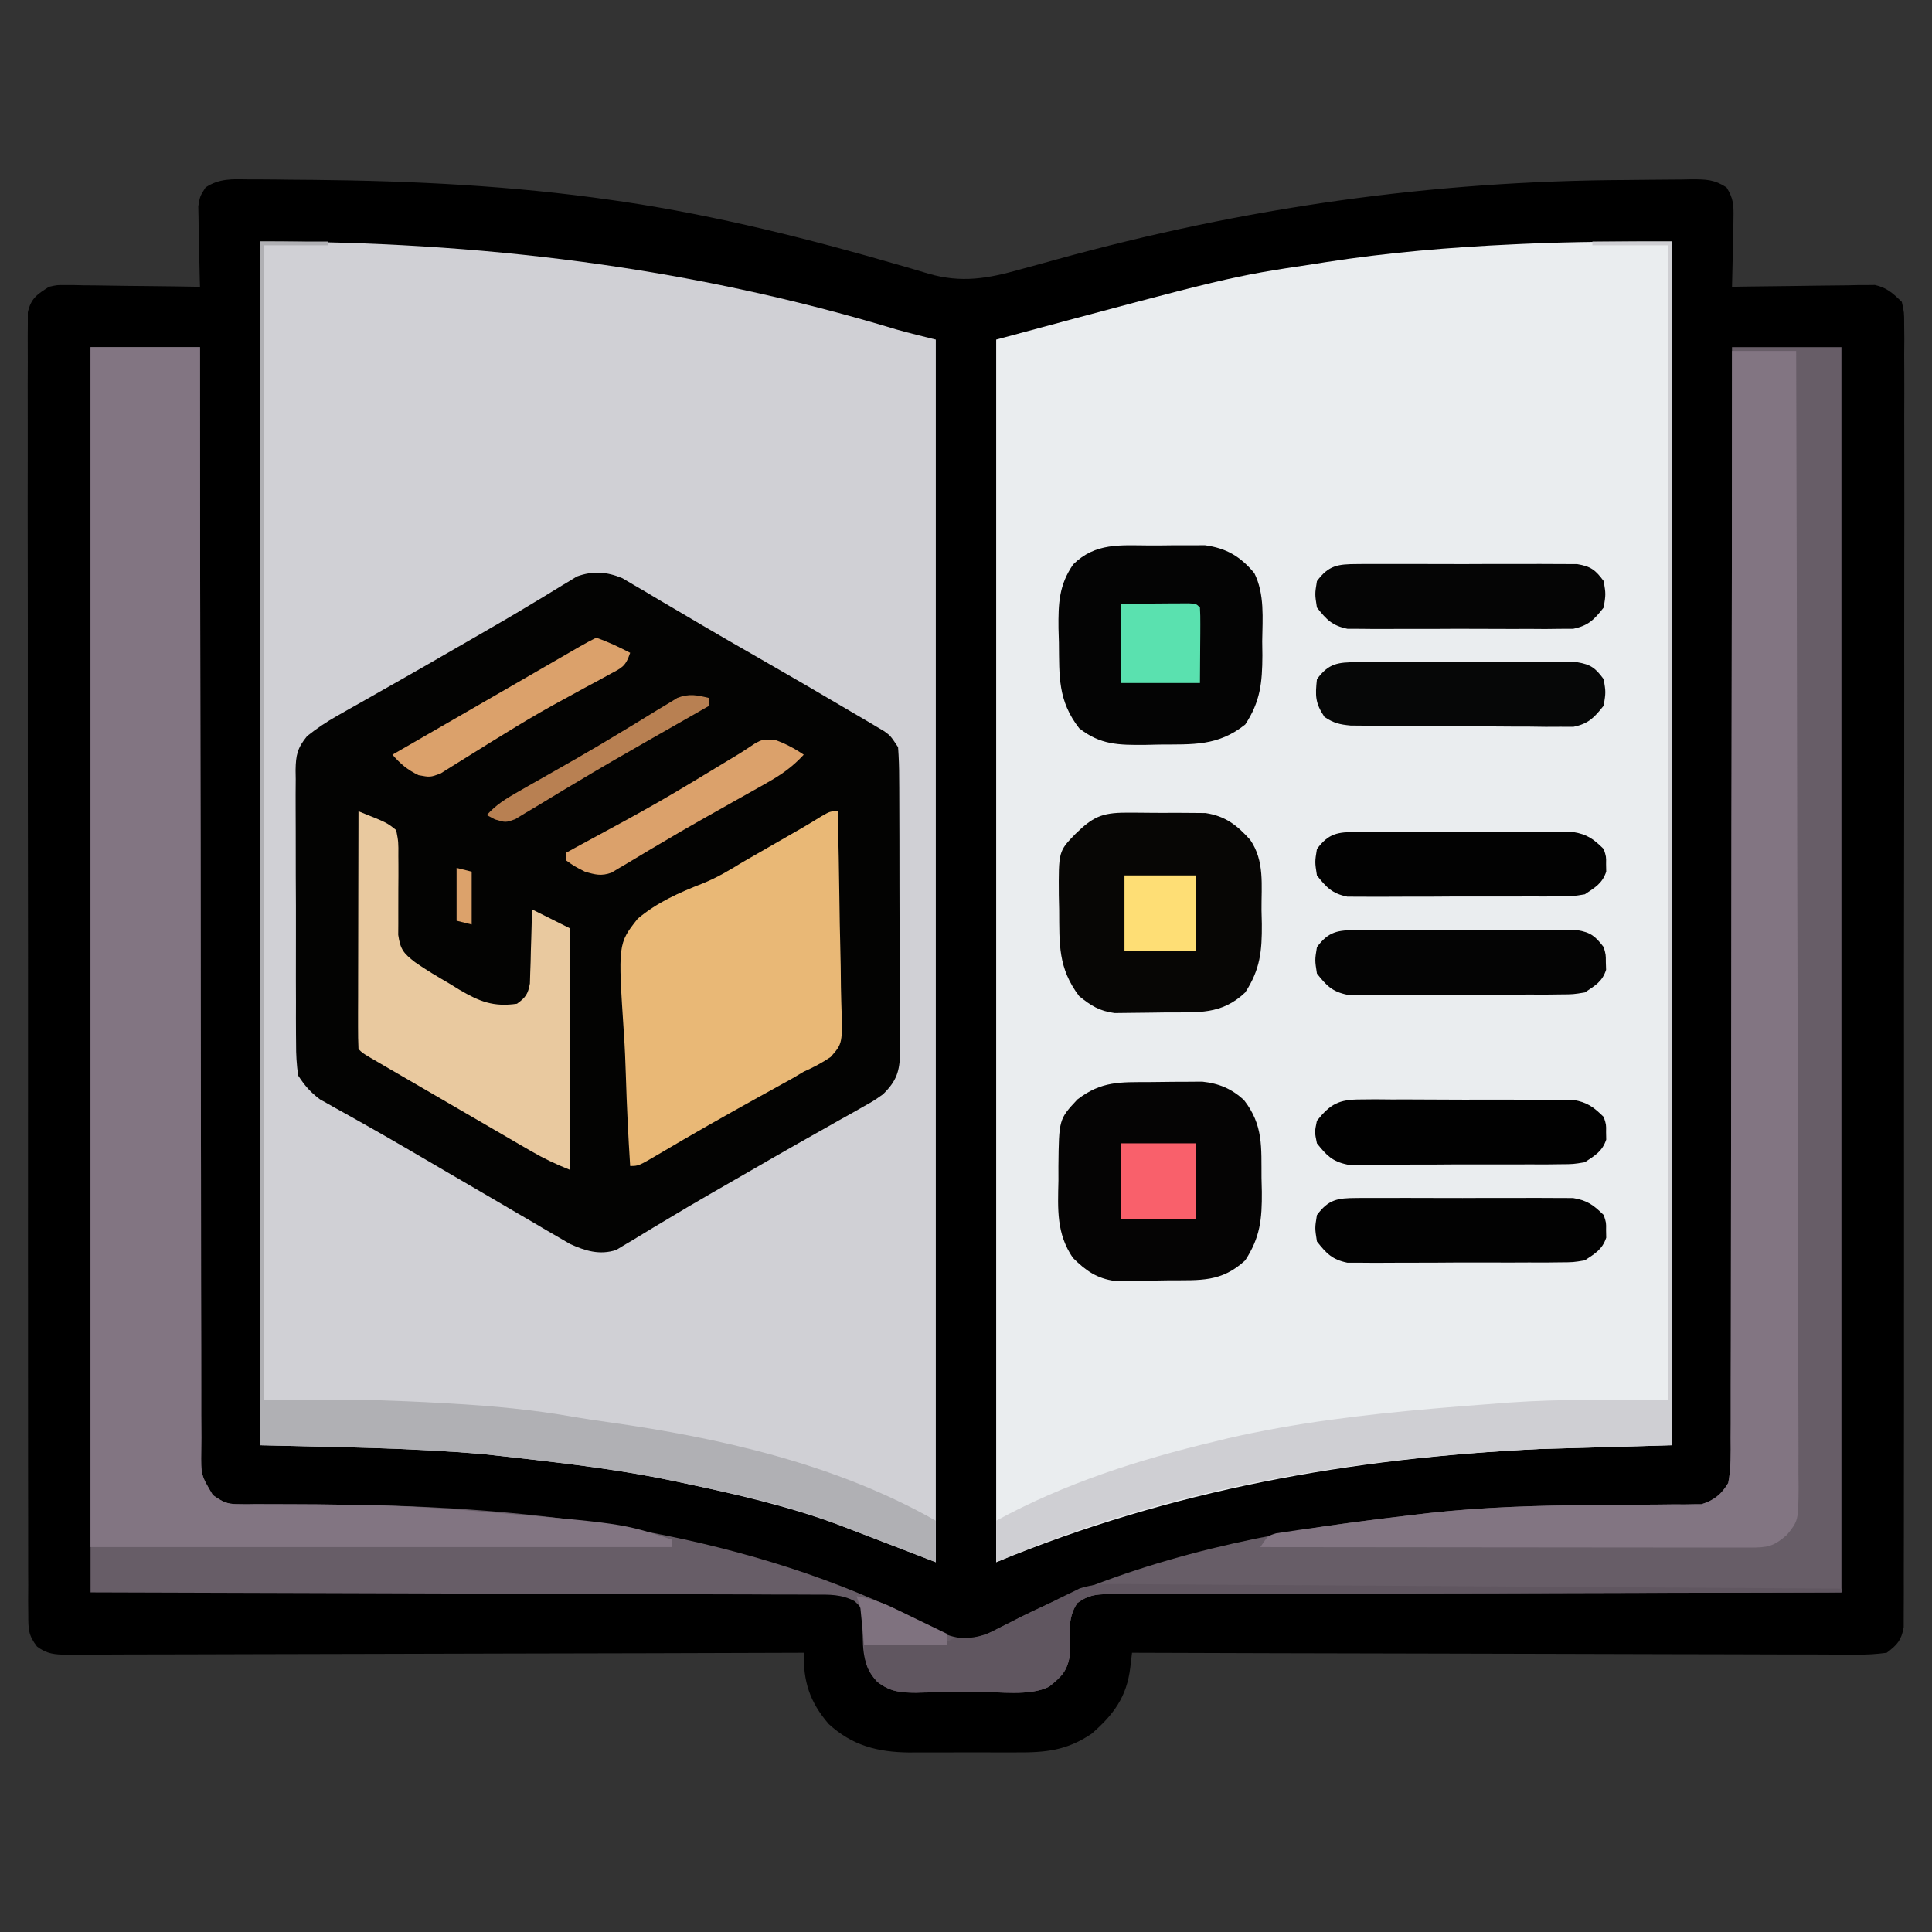 <?xml version="1.0" encoding="UTF-8"?>
<svg version="1.1" xmlns="http://www.w3.org/2000/svg" width="512" height="512">
<rect width="100%" height="100%" fill="#333333" stroke="none"/>
<path d="M0 0 C1.314 0 1.314 0 2.655 0 C5.53 0.007 8.403 0.045 11.277 0.086 C13.275 0.102 15.272 0.117 17.269 0.132 C43.67 0.388 70.063 1.684 96.215 5.461 C97.758 5.682 97.758 5.682 99.332 5.908 C124.264 9.625 149.079 15.873 173.272 22.918 C174.079 23.151 174.885 23.384 175.715 23.624 C177.213 24.06 178.708 24.506 180.2 24.963 C189.017 27.536 196.031 26.278 204.695 23.828 C206.753 23.266 208.811 22.704 210.868 22.142 C212.469 21.699 212.469 21.699 214.102 21.247 C264.006 7.469 313.585 0.381 365.378 0.166 C367.341 0.154 369.305 0.133 371.268 0.104 C374.158 0.062 377.047 0.045 379.938 0.035 C381.251 0.009 381.251 0.009 382.592 -0.018 C386.381 -0.004 388.549 0.025 391.77 2.135 C393.56 5.017 393.677 6.722 393.605 10.102 C393.586 11.706 393.586 11.706 393.566 13.344 C393.516 15.011 393.516 15.011 393.465 16.711 C393.447 17.838 393.429 18.964 393.41 20.125 C393.363 22.905 393.297 25.682 393.215 28.461 C394.4 28.44 395.586 28.419 396.807 28.397 C401.215 28.325 405.622 28.279 410.03 28.241 C411.936 28.221 413.842 28.194 415.748 28.159 C418.491 28.111 421.233 28.088 423.977 28.07 C424.826 28.05 425.675 28.029 426.55 28.008 C427.35 28.007 428.151 28.007 428.975 28.007 C430.025 27.994 430.025 27.994 431.095 27.98 C434.272 28.701 435.897 30.202 438.215 32.461 C438.84 35.223 438.84 35.223 438.841 38.471 C438.854 39.709 438.866 40.948 438.879 42.224 C438.867 43.601 438.855 44.977 438.843 46.354 C438.848 47.815 438.855 49.276 438.865 50.737 C438.884 54.756 438.871 58.775 438.854 62.795 C438.84 67.128 438.856 71.46 438.868 75.793 C438.886 84.283 438.877 92.773 438.86 101.262 C438.846 108.161 438.842 115.059 438.845 121.957 C438.845 122.938 438.846 123.919 438.846 124.929 C438.847 126.921 438.849 128.914 438.85 130.906 C438.858 148.533 438.841 166.161 438.812 183.788 C438.783 200.903 438.776 218.018 438.791 235.134 C438.808 253.759 438.812 272.384 438.795 291.01 C438.793 292.995 438.791 294.98 438.789 296.965 C438.788 297.942 438.787 298.918 438.786 299.925 C438.781 306.817 438.784 313.709 438.791 320.601 C438.798 328.997 438.792 337.393 438.766 345.789 C438.754 350.075 438.748 354.361 438.759 358.647 C438.769 362.568 438.761 366.488 438.737 370.408 C438.732 371.83 438.734 373.251 438.743 374.672 C438.754 376.599 438.738 378.525 438.721 380.451 C438.72 381.523 438.719 382.595 438.717 383.699 C438.086 387.172 437.006 388.355 434.215 390.461 C431.392 390.845 428.962 390.985 426.141 390.942 C424.911 390.947 424.911 390.947 423.656 390.952 C420.904 390.959 418.153 390.937 415.401 390.915 C413.43 390.914 411.459 390.915 409.488 390.917 C404.133 390.918 398.778 390.894 393.423 390.867 C387.829 390.842 382.234 390.839 376.639 390.834 C366.043 390.822 355.447 390.789 344.85 390.749 C332.788 390.704 320.725 390.682 308.662 390.662 C283.846 390.62 259.031 390.55 234.215 390.461 C234.064 391.734 233.913 393.007 233.758 394.318 C232.834 402.119 229.373 406.826 223.508 411.918 C216.877 416.38 211.353 416.909 203.531 416.859 C202.01 416.864 202.01 416.864 200.458 416.868 C198.32 416.87 196.183 416.865 194.046 416.852 C190.791 416.836 187.538 416.852 184.283 416.871 C182.199 416.869 180.115 416.865 178.031 416.859 C177.066 416.865 176.102 416.872 175.108 416.878 C166.846 416.793 160.033 415.053 153.824 409.328 C148.766 403.46 147.093 398.102 147.215 390.461 C146.183 390.465 145.15 390.468 144.087 390.472 C118.992 390.561 93.896 390.627 68.801 390.668 C56.665 390.689 44.529 390.717 32.393 390.763 C21.818 390.803 11.242 390.828 0.667 390.837 C-4.935 390.843 -10.536 390.855 -16.138 390.884 C-21.407 390.911 -26.676 390.919 -31.946 390.913 C-33.883 390.914 -35.819 390.922 -37.756 390.938 C-40.395 390.958 -43.034 390.953 -45.673 390.942 C-46.444 390.954 -47.214 390.965 -48.008 390.977 C-51.284 390.94 -53.326 390.807 -55.98 388.806 C-58.278 385.82 -58.287 384.195 -58.291 380.451 C-58.302 379.213 -58.313 377.974 -58.325 376.698 C-58.317 375.321 -58.308 373.944 -58.3 372.568 C-58.305 371.107 -58.312 369.646 -58.321 368.185 C-58.34 364.166 -58.333 360.147 -58.323 356.127 C-58.316 351.794 -58.332 347.462 -58.345 343.129 C-58.366 334.639 -58.366 326.149 -58.358 317.659 C-58.352 310.761 -58.353 303.863 -58.359 296.965 C-58.36 295.984 -58.361 295.003 -58.362 293.993 C-58.364 292 -58.366 290.008 -58.368 288.016 C-58.384 269.322 -58.376 250.629 -58.359 231.936 C-58.344 214.822 -58.359 197.708 -58.387 180.594 C-58.417 163.033 -58.428 145.473 -58.418 127.912 C-58.417 125.927 -58.416 123.942 -58.415 121.957 C-58.415 120.98 -58.414 120.004 -58.414 118.997 C-58.412 112.105 -58.422 105.213 -58.436 98.321 C-58.454 89.925 -58.454 81.529 -58.431 73.133 C-58.42 68.847 -58.416 64.561 -58.435 60.275 C-58.452 56.354 -58.446 52.434 -58.421 48.513 C-58.416 47.092 -58.419 45.671 -58.432 44.25 C-58.448 42.323 -58.431 40.397 -58.412 38.471 C-58.411 37.399 -58.411 36.327 -58.411 35.223 C-57.569 31.505 -55.936 30.471 -52.785 28.461 C-50.665 27.98 -50.665 27.98 -48.546 28.007 C-47.745 28.007 -46.945 28.007 -46.12 28.008 C-45.271 28.028 -44.422 28.049 -43.547 28.07 C-42.666 28.076 -41.785 28.082 -40.878 28.087 C-38.076 28.11 -35.275 28.16 -32.473 28.211 C-30.568 28.231 -28.664 28.249 -26.76 28.266 C-22.101 28.31 -17.443 28.379 -12.785 28.461 C-12.806 27.755 -12.827 27.049 -12.849 26.321 C-12.932 23.118 -12.984 19.915 -13.035 16.711 C-13.069 15.6 -13.102 14.489 -13.137 13.344 C-13.15 12.274 -13.162 11.204 -13.176 10.102 C-13.197 9.117 -13.218 8.133 -13.239 7.118 C-12.785 4.461 -12.785 4.461 -11.31 2.137 C-7.666 -0.282 -4.226 -0.073 0 0 Z " fill="#000000" transform="translate(65.785,47.539)"/>
<path d="M0 0 C0 105.27 0 210.54 0 319 C-11.55 319.33 -23.1 319.66 -35 320 C-85.22 322.45 -132.364 330.797 -179 350 C-179 243.08 -179 136.16 -179 26 C-116.901 9.281 -116.901 9.281 -95 6 C-93.933 5.832 -92.866 5.663 -91.767 5.49 C-75.161 2.909 -58.654 1.518 -41.875 0.75 C-40.989 0.709 -40.103 0.668 -39.191 0.625 C-26.118 0.038 -13.098 0 0 0 Z " fill="#EAEDEF" transform="translate(443,64)"/>
<path d="M0 0 C57.824 0 113.258 6.577 168.688 23.349 C172.104 24.311 175.557 25.139 179 26 C179 132.92 179 239.84 179 350 C170.42 346.7 161.84 343.4 153 340 C139.601 335.087 125.945 331.966 112 329 C111.089 328.805 110.178 328.61 109.239 328.41 C96.957 325.841 84.581 324.247 72.125 322.812 C71.027 322.685 71.027 322.685 69.906 322.555 C67.753 322.309 65.599 322.069 63.445 321.832 C62.203 321.695 60.96 321.558 59.68 321.417 C39.76 319.641 20.058 319.514 0 319 C0 213.73 0 108.46 0 0 Z " fill="#D0D0D5" transform="translate(69,64)"/>
<path d="M0 0 C9.57 0 19.14 0 29 0 C29.001 3.76 29.003 7.52 29.004 11.393 C29.02 45.856 29.06 80.319 29.127 114.782 C29.136 119.296 29.144 123.811 29.153 128.326 C29.154 129.225 29.156 130.124 29.158 131.05 C29.184 145.613 29.193 160.175 29.196 174.738 C29.199 189.675 29.221 204.613 29.261 219.551 C29.284 228.771 29.293 237.992 29.284 247.212 C29.278 253.531 29.291 259.85 29.319 266.17 C29.334 269.818 29.341 273.466 29.327 277.114 C29.311 281.067 29.334 285.019 29.361 288.972 C29.35 290.128 29.339 291.285 29.328 292.476 C29.25 298.907 29.25 298.907 32.412 304.213 C34.962 305.974 36.06 306.623 39.095 306.612 C39.875 306.622 40.654 306.632 41.457 306.642 C42.295 306.629 43.133 306.615 43.996 306.602 C44.884 306.608 45.772 306.615 46.688 306.622 C48.603 306.635 50.519 306.638 52.434 306.632 C57.551 306.62 62.666 306.702 67.781 306.777 C68.818 306.791 69.854 306.805 70.922 306.819 C121.636 307.593 175.27 314.778 220.754 338.139 C221.744 338.64 222.734 339.14 223.754 339.656 C224.623 340.108 225.493 340.56 226.389 341.025 C230.463 342.546 233.586 342.527 237.659 341.01 C238.992 340.322 238.992 340.322 240.352 339.621 C241.356 339.115 242.361 338.61 243.397 338.089 C244.462 337.544 245.527 336.999 246.625 336.438 C275.307 322.302 306.361 314.941 338 311 C339.123 310.857 340.246 310.714 341.402 310.567 C344.871 310.133 348.341 309.718 351.812 309.312 C352.824 309.193 353.836 309.073 354.878 308.95 C368.96 307.41 383.125 306.975 397.281 306.859 C399.15 306.84 401.018 306.82 402.887 306.801 C405.726 306.772 408.565 306.75 411.405 306.75 C414.218 306.746 417.03 306.712 419.844 306.672 C421.117 306.682 421.117 306.682 422.416 306.693 C423.209 306.677 424.002 306.66 424.818 306.644 C425.508 306.64 426.197 306.636 426.908 306.633 C430.237 305.626 432.257 303.943 434 301 C434.763 296.999 434.677 293.034 434.639 288.972 C434.648 287.738 434.656 286.505 434.665 285.234 C434.683 281.813 434.678 278.393 434.665 274.972 C434.656 271.282 434.675 267.593 434.691 263.903 C434.715 257.511 434.721 251.119 434.714 244.727 C434.704 235.486 434.722 226.244 434.746 217.003 C434.785 202.009 434.802 187.015 434.804 172.022 C434.807 157.457 434.82 142.892 434.847 128.326 C434.849 127.429 434.851 126.531 434.852 125.606 C434.861 121.102 434.87 116.598 434.878 112.094 C434.951 74.73 434.986 37.365 435 0 C444.57 0 454.14 0 464 0 C464 108.9 464 217.8 464 330 C364.25 330.25 364.25 330.25 332.72 330.298 C323.416 330.331 323.416 330.331 314.113 330.37 C309.96 330.387 305.807 330.392 301.654 330.392 C296.361 330.391 291.069 330.409 285.777 330.441 C283.831 330.45 281.885 330.451 279.94 330.446 C277.317 330.439 274.696 330.457 272.074 330.481 C271.307 330.473 270.541 330.465 269.752 330.458 C266.301 330.514 264.341 330.75 261.522 332.814 C258.72 336.838 259.562 341.629 259.566 346.371 C258.871 350.829 257.456 352.211 254 355 C248.88 357.56 240.789 356.313 235.089 356.35 C233.203 356.367 231.318 356.394 229.433 356.432 C226.71 356.487 223.989 356.509 221.266 356.523 C220.428 356.546 219.59 356.569 218.727 356.592 C214.549 356.577 211.82 356.298 208.483 353.655 C203.977 348.837 204.765 343.552 204.574 337.25 C204.305 334.033 204.305 334.033 202.469 332.322 C199.005 330.467 195.76 330.577 191.926 330.601 C191.108 330.595 190.29 330.588 189.447 330.581 C186.693 330.562 183.94 330.565 181.187 330.568 C179.184 330.559 177.181 330.548 175.178 330.536 C169.808 330.509 164.438 330.499 159.068 330.494 C154.031 330.485 148.994 330.461 143.958 330.438 C129.222 330.38 114.486 330.348 99.75 330.312 C66.832 330.209 33.915 330.106 0 330 C0 221.1 0 112.2 0 0 Z " fill="#675D67" transform="translate(24,92)"/>
<path d="M0 0 C0.971 0.575 1.942 1.15 2.942 1.742 C4.049 2.387 5.157 3.032 6.298 3.696 C7.485 4.408 8.673 5.12 9.86 5.832 C11.103 6.562 12.346 7.291 13.591 8.018 C16.154 9.519 18.713 11.027 21.269 12.541 C25.917 15.29 30.604 17.97 35.291 20.653 C44.412 25.88 53.501 31.164 62.548 36.519 C63.385 37.009 64.222 37.498 65.085 38.003 C65.846 38.457 66.607 38.911 67.391 39.379 C68.053 39.77 68.715 40.162 69.397 40.565 C71.048 41.769 71.048 41.769 73.048 44.769 C73.253 47.551 73.341 50.234 73.338 53.017 C73.345 53.858 73.352 54.699 73.358 55.565 C73.378 58.349 73.381 61.133 73.384 63.918 C73.39 65.852 73.397 67.786 73.404 69.721 C73.416 73.778 73.419 77.834 73.418 81.891 C73.418 87.089 73.445 92.286 73.48 97.484 C73.502 101.48 73.506 105.476 73.505 109.472 C73.507 111.388 73.516 113.304 73.532 115.22 C73.551 117.902 73.546 120.582 73.533 123.263 C73.545 124.054 73.556 124.845 73.568 125.659 C73.51 130.672 72.639 133.257 69.048 136.769 C66.619 138.476 66.619 138.476 63.884 140.011 C62.857 140.595 61.831 141.179 60.773 141.78 C59.667 142.395 58.562 143.01 57.423 143.644 C56.259 144.302 55.096 144.96 53.934 145.62 C51.516 146.991 49.096 148.357 46.674 149.72 C42.093 152.303 37.541 154.937 32.991 157.573 C29.762 159.441 26.526 161.299 23.29 163.156 C19.163 165.531 15.068 167.951 10.993 170.414 C10.041 170.981 9.088 171.548 8.107 172.132 C6.331 173.191 4.563 174.264 2.806 175.354 C2.016 175.821 1.225 176.288 0.411 176.769 C-0.606 177.388 -0.606 177.388 -1.643 178.019 C-6.037 179.446 -9.842 178.276 -13.937 176.409 C-14.92 175.833 -15.904 175.257 -16.917 174.664 C-18.035 174.017 -19.153 173.37 -20.304 172.704 C-21.5 171.997 -22.695 171.289 -23.89 170.582 C-25.137 169.855 -26.385 169.128 -27.634 168.403 C-30.807 166.557 -33.973 164.698 -37.138 162.835 C-39.907 161.208 -42.684 159.594 -45.46 157.98 C-49.427 155.674 -53.389 153.358 -57.347 151.035 C-61.054 148.864 -64.78 146.731 -68.527 144.629 C-69.839 143.887 -69.839 143.887 -71.179 143.13 C-72.804 142.214 -74.433 141.305 -76.068 140.407 C-76.788 139.999 -77.508 139.592 -78.249 139.172 C-78.872 138.826 -79.494 138.481 -80.135 138.125 C-82.691 136.219 -84.198 134.46 -85.952 131.769 C-86.345 128.818 -86.51 126.242 -86.486 123.295 C-86.494 122.453 -86.503 121.612 -86.512 120.745 C-86.535 117.972 -86.528 115.199 -86.519 112.426 C-86.524 110.494 -86.53 108.563 -86.538 106.631 C-86.548 102.586 -86.543 98.541 -86.529 94.496 C-86.512 89.314 -86.535 84.133 -86.57 78.951 C-86.592 74.964 -86.591 70.976 -86.583 66.989 C-86.582 65.078 -86.589 63.168 -86.603 61.257 C-86.621 58.585 -86.606 55.916 -86.583 53.244 C-86.595 52.456 -86.607 51.669 -86.619 50.857 C-86.549 46.83 -86.148 45.009 -83.572 41.846 C-81.02 39.823 -78.526 38.128 -75.691 36.527 C-74.667 35.943 -73.644 35.36 -72.589 34.759 C-71.492 34.143 -70.395 33.528 -69.265 32.894 C-67.515 31.9 -65.766 30.905 -64.017 29.909 C-62.203 28.878 -60.387 27.85 -58.572 26.823 C-53.965 24.213 -49.38 21.566 -44.796 18.916 C-42.618 17.657 -40.438 16.401 -38.257 15.148 C-33.255 12.274 -28.275 9.375 -23.343 6.383 C-22.048 5.606 -22.048 5.606 -20.728 4.813 C-19.144 3.86 -17.567 2.896 -16 1.917 C-15.299 1.498 -14.599 1.08 -13.878 0.648 C-13.284 0.283 -12.69 -0.083 -12.079 -0.459 C-7.829 -2.002 -4.132 -1.722 0 0 Z " fill="#030302" transform="translate(164.952,153.231)"/>
<path d="M0 0 C9.57 0 19.14 0 29 0 C29.001 3.76 29.003 7.52 29.004 11.393 C29.02 45.856 29.06 80.319 29.127 114.782 C29.136 119.296 29.144 123.811 29.153 128.326 C29.154 129.225 29.156 130.124 29.158 131.05 C29.184 145.613 29.193 160.175 29.196 174.738 C29.199 189.675 29.221 204.613 29.261 219.551 C29.284 228.771 29.293 237.992 29.284 247.212 C29.278 253.531 29.291 259.85 29.319 266.17 C29.334 269.818 29.341 273.466 29.327 277.114 C29.311 281.067 29.334 285.019 29.361 288.972 C29.35 290.128 29.339 291.285 29.328 292.476 C29.25 298.907 29.25 298.907 32.412 304.213 C34.962 305.974 36.06 306.623 39.095 306.612 C40.265 306.627 40.265 306.627 41.457 306.642 C42.295 306.629 43.133 306.615 43.996 306.602 C44.884 306.608 45.773 306.615 46.688 306.622 C48.604 306.635 50.52 306.638 52.436 306.632 C57.545 306.62 62.653 306.699 67.762 306.773 C69.315 306.794 69.315 306.794 70.899 306.815 C80.544 306.962 90.137 307.473 99.75 308.25 C100.897 308.343 100.897 308.343 102.068 308.437 C141.049 311.683 141.049 311.683 154 316 C154 316.66 154 317.32 154 318 C103.18 318 52.36 318 0 318 C0 213.06 0 108.12 0 0 Z " fill="#827582" transform="translate(24,92)"/>
<path d="M0 0 C5.61 0 11.22 0 17 0 C17.114 39.39 17.203 78.78 17.255 118.17 C17.262 122.819 17.268 127.468 17.275 132.117 C17.277 133.505 17.277 133.505 17.279 134.921 C17.3 149.913 17.34 164.905 17.386 179.897 C17.432 195.276 17.46 210.656 17.47 226.035 C17.477 235.528 17.499 245.02 17.54 254.512 C17.566 261.019 17.574 267.525 17.568 274.032 C17.564 277.787 17.569 281.543 17.596 285.298 C17.625 289.369 17.615 293.439 17.601 297.51 C17.623 299.293 17.623 299.293 17.645 301.112 C17.564 310.017 17.564 310.017 14.587 313.718 C10.971 316.908 9.358 317.125 4.634 317.12 C3.496 317.122 2.357 317.123 1.184 317.124 C-0.071 317.121 -1.326 317.117 -2.62 317.114 C-4.595 317.114 -4.595 317.114 -6.611 317.114 C-10.228 317.114 -13.846 317.108 -17.463 317.101 C-21.242 317.095 -25.02 317.095 -28.798 317.093 C-35.956 317.09 -43.113 317.082 -50.271 317.072 C-58.418 317.061 -66.566 317.055 -74.713 317.05 C-91.475 317.04 -108.238 317.022 -125 317 C-123 314 -123 314 -120.815 313.34 C-119.908 313.207 -119.001 313.074 -118.066 312.938 C-116.525 312.704 -116.525 312.704 -114.952 312.466 C-113.274 312.235 -113.274 312.235 -111.562 312 C-110.405 311.833 -109.247 311.665 -108.054 311.493 C-99.779 310.323 -91.489 309.274 -83.188 308.312 C-82.178 308.193 -81.169 308.074 -80.129 307.951 C-66.045 306.409 -51.878 305.975 -37.719 305.859 C-35.85 305.84 -33.982 305.82 -32.113 305.801 C-29.274 305.772 -26.435 305.75 -23.595 305.75 C-20.782 305.746 -17.97 305.712 -15.156 305.672 C-13.883 305.682 -13.883 305.682 -12.584 305.693 C-11.791 305.677 -10.998 305.66 -10.182 305.644 C-9.492 305.64 -8.803 305.636 -8.092 305.633 C-4.764 304.627 -2.744 302.94 -1 300 C-0.237 296.012 -0.323 292.06 -0.361 288.01 C-0.352 286.78 -0.344 285.551 -0.335 284.284 C-0.317 280.875 -0.322 277.466 -0.335 274.057 C-0.344 270.379 -0.325 266.702 -0.309 263.024 C-0.285 256.654 -0.279 250.283 -0.286 243.913 C-0.296 234.702 -0.278 225.491 -0.254 216.28 C-0.215 201.337 -0.198 186.393 -0.196 171.449 C-0.193 156.932 -0.18 142.416 -0.153 127.899 C-0.15 126.557 -0.15 126.557 -0.148 125.188 C-0.139 120.699 -0.13 116.21 -0.122 111.721 C-0.049 74.481 -0.013 37.24 0 0 Z " fill="#827582" transform="translate(459,93)"/>
<path d="M0 0 C0.209 8.11 0.369 16.219 0.466 24.332 C0.513 28.099 0.577 31.865 0.679 35.631 C0.777 39.269 0.831 42.904 0.854 46.543 C0.87 47.929 0.903 49.314 0.952 50.698 C1.317 61.512 1.317 61.512 -1.864 65.107 C-4.178 66.679 -6.447 67.865 -9 69 C-10.492 69.887 -10.492 69.887 -12.015 70.792 C-13.334 71.519 -13.334 71.519 -14.68 72.262 C-15.682 72.818 -16.685 73.375 -17.719 73.949 C-18.76 74.523 -19.802 75.096 -20.875 75.688 C-29.763 80.615 -38.599 85.612 -47.337 90.8 C-52.786 94 -52.786 94 -55 94 C-55.513 86.012 -55.902 78.031 -56.14 70.031 C-56.254 66.314 -56.408 62.608 -56.66 58.897 C-58.23 35.095 -58.23 35.095 -52.996 28.459 C-47.834 24.129 -41.99 21.536 -35.751 19.11 C-32.038 17.612 -28.736 15.652 -25.34 13.555 C-23.206 12.327 -21.072 11.1 -18.938 9.875 C-16.759 8.623 -14.58 7.37 -12.402 6.117 C-11.479 5.587 -10.556 5.057 -9.605 4.511 C-7.815 3.473 -6.043 2.402 -4.287 1.305 C-2 0 -2 0 0 0 Z " fill="#E9B876" transform="translate(222,215)"/>
<path d="M0 0 C2.197 0.008 4.392 -0.02 6.589 -0.052 C8.002 -0.054 9.415 -0.053 10.828 -0.05 C12.1 -0.052 13.372 -0.054 14.683 -0.056 C20.336 0.721 24.031 2.885 27.742 7.325 C30.522 12.899 29.911 19.314 29.835 25.384 C29.851 26.62 29.866 27.857 29.882 29.132 C29.851 36.352 29.345 41.369 25.335 47.446 C18.079 53.221 11.494 52.691 2.585 52.759 C1.322 52.788 0.059 52.817 -1.243 52.846 C-8.246 52.894 -13.069 52.852 -18.665 48.446 C-24.347 41.119 -23.94 34.7 -24.04 25.759 C-24.096 23.876 -24.096 23.876 -24.153 21.956 C-24.215 15.395 -24.044 10.461 -20.233 4.986 C-14.352 -0.787 -7.707 -0.045 0 0 Z " fill="#040404" transform="translate(304.665,144.554)"/>
<path d="M0 0 C0.688 -0.002 1.375 -0.005 2.083 -0.007 C3.529 -0.006 4.975 0.007 6.42 0.032 C8.62 0.066 10.816 0.053 13.016 0.033 C14.427 0.04 15.839 0.05 17.25 0.062 C18.521 0.073 19.792 0.084 21.102 0.095 C26.362 0.892 29.429 3.303 32.938 7.191 C36.812 12.789 35.886 19.262 35.938 25.816 C35.967 27.024 35.996 28.231 36.025 29.475 C36.077 36.7 35.597 41.526 31.625 47.629 C25.362 53.586 19.15 52.877 10.911 52.924 C9.517 52.936 8.124 52.956 6.73 52.986 C4.709 53.028 2.689 53.044 0.668 53.055 C-0.538 53.069 -1.745 53.084 -2.988 53.099 C-7.071 52.532 -9.179 51.187 -12.375 48.629 C-18.018 41.155 -17.619 34.877 -17.688 25.816 C-17.717 24.545 -17.746 23.273 -17.775 21.963 C-17.855 10.243 -17.855 10.243 -13.375 5.629 C-8.863 1.241 -6.503 -0.004 0 0 Z " fill="#070605" transform="translate(298.375,215.371)"/>
<path d="M0 0 C2.09 -0.01 4.178 -0.041 6.268 -0.072 C7.606 -0.079 8.945 -0.084 10.283 -0.088 C11.496 -0.097 12.709 -0.107 13.958 -0.116 C18.358 0.345 21.723 1.746 25.006 4.74 C30.209 11.422 29.609 17.242 29.674 25.428 C29.703 26.635 29.732 27.842 29.762 29.086 C29.813 36.31 29.338 41.141 25.361 47.24 C19.085 53.068 13.443 52.49 5.295 52.535 C3.133 52.553 0.972 52.596 -1.189 52.641 C-2.574 52.651 -3.958 52.659 -5.342 52.666 C-6.596 52.681 -7.851 52.695 -9.144 52.71 C-13.979 52.06 -16.875 49.985 -20.301 46.596 C-24.698 40.183 -24.311 33.664 -24.139 26.115 C-24.141 24.866 -24.144 23.617 -24.146 22.33 C-24.013 9.855 -24.013 9.855 -19.104 4.596 C-12.7 -0.301 -7.801 0.022 0 0 Z " fill="#050404" transform="translate(304.639,286.76)"/>
<path d="M0 0 C7.542 3 7.542 3 10 5 C10.596 8.123 10.596 8.123 10.566 11.934 C10.572 12.608 10.578 13.282 10.583 13.977 C10.6 16.131 10.584 18.283 10.562 20.438 C10.546 22.588 10.537 24.737 10.552 26.887 C10.566 28.841 10.55 30.794 10.533 32.748 C11.09 36.629 11.945 37.636 15 40 C17.973 42.101 21.112 43.908 24.25 45.75 C25.071 46.257 25.892 46.763 26.738 47.285 C32.099 50.437 35.765 51.898 42 51 C44.297 49.353 44.919 48.44 45.432 45.64 C45.459 44.734 45.485 43.828 45.512 42.895 C45.547 41.912 45.583 40.929 45.619 39.916 C45.642 38.892 45.664 37.868 45.688 36.812 C45.722 35.777 45.756 34.741 45.791 33.674 C45.874 31.116 45.938 28.558 46 26 C49.3 27.65 52.6 29.3 56 31 C56 52.12 56 73.24 56 95 C52.247 93.499 49.123 92.023 45.668 90.016 C44.633 89.416 43.598 88.817 42.531 88.2 C41.428 87.556 40.324 86.913 39.188 86.25 C38.05 85.59 36.912 84.93 35.74 84.25 C33.36 82.868 30.981 81.484 28.604 80.099 C25.639 78.371 22.672 76.649 19.705 74.927 C16.948 73.328 14.193 71.727 11.438 70.125 C10.403 69.525 9.369 68.924 8.303 68.306 C7.356 67.754 6.409 67.202 5.434 66.633 C4.599 66.147 3.764 65.661 2.904 65.161 C1 64 1 64 0 63 C-0.094 61.036 -0.117 59.069 -0.114 57.103 C-0.113 55.842 -0.113 54.581 -0.113 53.281 C-0.108 51.895 -0.103 50.508 -0.098 49.121 C-0.096 47.71 -0.094 46.299 -0.093 44.888 C-0.09 41.168 -0.08 37.447 -0.069 33.727 C-0.058 29.933 -0.054 26.139 -0.049 22.346 C-0.038 14.897 -0.021 7.449 0 0 Z " fill="#E9C99F" transform="translate(95,215)"/>
<path d="M0 0 C6.93 0 13.86 0 21 0 C21 105.27 21 210.54 21 319 C9.45 319.33 -2.1 319.66 -14 320 C-63.735 322.426 -112.033 330.18 -158 350 C-158 346.37 -158 342.74 -158 339 C-139.739 329.035 -120.183 322.805 -100 318 C-98.886 317.727 -97.772 317.453 -96.625 317.172 C-78.814 313.068 -60.623 310.894 -42.438 309.312 C-41.394 309.222 -41.394 309.222 -40.329 309.129 C-36.224 308.776 -32.117 308.45 -28.008 308.149 C-26.075 308.006 -24.143 307.851 -22.211 307.697 C-8.072 306.693 5.701 307 20 307 C20 206.02 20 105.04 20 1 C13.4 1 6.8 1 0 1 C0 0.67 0 0.34 0 0 Z " fill="#CFCFD3" transform="translate(422,64)"/>
<path d="M0 0 C5.94 0 11.88 0 18 0 C18 0.33 18 0.66 18 1 C12.39 1 6.78 1 1 1 C1 101.98 1 202.96 1 307 C10.24 307 19.48 307 29 307 C35.344 307.208 41.666 307.442 48 307.812 C49.174 307.878 49.174 307.878 50.371 307.945 C61.535 308.58 72.499 309.584 83.512 311.575 C86.366 312.063 89.226 312.47 92.094 312.871 C121.967 317.085 152.518 323.967 179 339 C179 342.63 179 346.26 179 350 C178.291 349.723 177.582 349.447 176.851 349.161 C168.915 346.07 160.965 343.016 153 340 C152.246 339.714 151.492 339.427 150.715 339.132 C138.189 334.446 125.053 331.776 112 329 C111.089 328.805 110.178 328.61 109.239 328.41 C96.957 325.841 84.581 324.247 72.125 322.812 C71.027 322.685 71.027 322.685 69.906 322.555 C67.753 322.309 65.599 322.069 63.445 321.832 C62.203 321.695 60.96 321.558 59.68 321.417 C39.76 319.641 20.058 319.514 0 319 C0 213.73 0 108.46 0 0 Z " fill="#B0B0B4" transform="translate(69,64)"/>
<path d="M0 0 C0.657 -0.007 1.315 -0.014 1.992 -0.021 C4.159 -0.039 6.325 -0.027 8.492 -0.014 C10.001 -0.016 11.511 -0.02 13.02 -0.025 C16.181 -0.031 19.341 -0.023 22.502 -0.004 C26.551 0.019 30.599 0.006 34.648 -0.018 C37.764 -0.033 40.879 -0.028 43.995 -0.018 C45.488 -0.015 46.981 -0.018 48.473 -0.028 C50.561 -0.038 52.647 -0.022 54.734 0 C56.515 0.005 56.515 0.005 58.332 0.01 C61.967 0.618 63.139 1.641 65.367 4.518 C65.934 6.518 65.934 6.518 65.93 8.518 C65.952 9.178 65.974 9.838 65.996 10.518 C65.006 13.667 63.072 14.719 60.367 16.518 C57.294 17.032 57.294 17.032 53.82 17.051 C52.515 17.067 51.211 17.083 49.866 17.099 C48.45 17.095 47.034 17.09 45.617 17.084 C44.157 17.089 42.696 17.095 41.235 17.103 C38.179 17.113 35.123 17.109 32.066 17.094 C28.155 17.077 24.246 17.1 20.335 17.135 C17.32 17.157 14.306 17.156 11.291 17.148 C9.849 17.147 8.408 17.154 6.966 17.168 C4.949 17.186 2.931 17.168 0.914 17.149 C-0.232 17.148 -1.379 17.147 -2.56 17.146 C-6.6 16.32 -8.103 14.711 -10.633 11.518 C-11.195 7.955 -11.195 7.955 -10.633 4.518 C-7.514 0.317 -5.098 0.014 0 0 Z " fill="#040404" transform="translate(359.633,246.482)"/>
<path d="M0 0 C0.657 -0.007 1.315 -0.014 1.992 -0.021 C4.159 -0.039 6.325 -0.027 8.492 -0.014 C10.001 -0.016 11.511 -0.02 13.02 -0.025 C16.181 -0.031 19.341 -0.023 22.502 -0.004 C26.551 0.019 30.599 0.006 34.648 -0.018 C37.764 -0.033 40.879 -0.028 43.995 -0.018 C45.488 -0.015 46.981 -0.018 48.473 -0.028 C50.561 -0.038 52.647 -0.022 54.734 0 C56.515 0.005 56.515 0.005 58.332 0.01 C61.992 0.622 63.176 1.567 65.367 4.518 C65.93 7.955 65.93 7.955 65.367 11.518 C62.838 14.709 61.331 16.319 57.294 17.152 C56.148 17.156 55.001 17.16 53.82 17.165 C51.863 17.188 51.863 17.188 49.866 17.212 C48.45 17.203 47.034 17.193 45.617 17.182 C44.157 17.185 42.696 17.19 41.235 17.196 C38.179 17.203 35.123 17.193 32.066 17.169 C28.155 17.141 24.246 17.157 20.335 17.187 C17.32 17.205 14.306 17.2 11.291 17.187 C9.849 17.183 8.408 17.187 6.966 17.199 C4.949 17.212 2.931 17.189 0.914 17.165 C-0.232 17.161 -1.379 17.157 -2.56 17.152 C-6.596 16.319 -8.103 14.709 -10.633 11.518 C-11.195 7.955 -11.195 7.955 -10.633 4.518 C-7.514 0.317 -5.098 0.014 0 0 Z " fill="#050505" transform="translate(359.633,149.482)"/>
<path d="M0 0 C0.646 -0.007 1.292 -0.014 1.958 -0.021 C4.088 -0.039 6.216 -0.027 8.346 -0.014 C9.83 -0.016 11.315 -0.02 12.799 -0.025 C15.909 -0.031 19.018 -0.023 22.127 -0.004 C26.107 0.019 30.085 0.006 34.064 -0.018 C37.13 -0.033 40.195 -0.028 43.26 -0.018 C44.727 -0.015 46.194 -0.018 47.66 -0.028 C49.714 -0.038 51.766 -0.022 53.82 0 C54.987 0.003 56.154 0.006 57.357 0.01 C61.113 0.622 62.788 1.872 65.475 4.518 C66.139 6.518 66.139 6.518 66.1 8.518 C66.119 9.508 66.119 9.508 66.139 10.518 C65.1 13.648 63.18 14.717 60.475 16.518 C57.402 17.032 57.402 17.032 53.928 17.051 C52.623 17.067 51.318 17.083 49.974 17.099 C48.558 17.095 47.141 17.09 45.725 17.084 C44.264 17.089 42.804 17.095 41.343 17.103 C38.287 17.113 35.231 17.109 32.174 17.094 C28.263 17.077 24.353 17.1 20.442 17.135 C17.428 17.157 14.413 17.156 11.399 17.148 C9.957 17.147 8.515 17.154 7.074 17.168 C5.056 17.186 3.039 17.168 1.022 17.149 C-0.125 17.148 -1.271 17.147 -2.452 17.146 C-6.492 16.32 -7.995 14.711 -10.525 11.518 C-11.088 7.955 -11.088 7.955 -10.525 4.518 C-7.424 0.359 -5.062 0.014 0 0 Z " fill="#020202" transform="translate(359.525,317.482)"/>
<path d="M0 0 C0.646 -0.007 1.292 -0.014 1.958 -0.021 C4.088 -0.039 6.216 -0.027 8.346 -0.014 C9.83 -0.016 11.315 -0.02 12.799 -0.025 C15.909 -0.031 19.018 -0.023 22.127 -0.004 C26.107 0.019 30.085 0.006 34.064 -0.018 C37.13 -0.033 40.195 -0.028 43.26 -0.018 C44.727 -0.015 46.194 -0.018 47.66 -0.028 C49.714 -0.038 51.766 -0.022 53.82 0 C54.987 0.003 56.154 0.006 57.357 0.01 C61.113 0.622 62.788 1.872 65.475 4.518 C66.139 6.518 66.139 6.518 66.1 8.518 C66.119 9.508 66.119 9.508 66.139 10.518 C65.1 13.648 63.18 14.717 60.475 16.518 C57.402 17.032 57.402 17.032 53.928 17.051 C52.623 17.067 51.318 17.083 49.974 17.099 C48.558 17.095 47.141 17.09 45.725 17.084 C44.264 17.089 42.804 17.095 41.343 17.103 C38.287 17.113 35.231 17.109 32.174 17.094 C28.263 17.077 24.353 17.1 20.442 17.135 C17.428 17.157 14.413 17.156 11.399 17.148 C9.957 17.147 8.515 17.154 7.074 17.168 C5.056 17.186 3.039 17.168 1.022 17.149 C-0.125 17.148 -1.271 17.147 -2.452 17.146 C-6.492 16.32 -7.995 14.711 -10.525 11.518 C-11.088 7.955 -11.088 7.955 -10.525 4.518 C-7.424 0.359 -5.062 0.014 0 0 Z " fill="#020202" transform="translate(359.525,220.482)"/>
<path d="M0 0 C1.305 -0.013 2.61 -0.025 3.954 -0.038 C5.37 -0.026 6.787 -0.012 8.203 0.002 C9.664 0.001 11.124 -0.001 12.585 -0.005 C15.642 -0.008 18.697 0.007 21.754 0.034 C25.665 0.068 29.575 0.062 33.486 0.044 C36.5 0.033 39.515 0.042 42.529 0.057 C43.971 0.062 45.413 0.062 46.854 0.055 C48.872 0.05 50.889 0.073 52.906 0.098 C54.053 0.104 55.199 0.11 56.38 0.116 C60.102 0.74 61.784 2.013 64.453 4.631 C65.117 6.631 65.117 6.631 65.078 8.631 C65.097 9.621 65.097 9.621 65.117 10.631 C64.078 13.762 62.159 14.831 59.453 16.631 C56.38 17.146 56.38 17.146 52.906 17.165 C51.601 17.18 50.297 17.196 48.952 17.213 C47.536 17.209 46.119 17.204 44.703 17.198 C43.243 17.203 41.782 17.209 40.321 17.216 C37.265 17.227 34.209 17.222 31.152 17.208 C27.241 17.19 23.332 17.214 19.421 17.249 C16.406 17.271 13.392 17.27 10.377 17.261 C8.935 17.26 7.493 17.267 6.052 17.282 C4.035 17.299 2.017 17.282 0 17.262 C-1.146 17.261 -2.293 17.26 -3.474 17.259 C-7.501 16.436 -9.004 14.792 -11.547 11.631 C-12.172 8.631 -12.172 8.631 -11.547 5.631 C-7.939 1.145 -5.719 0.005 0 0 Z " fill="#010101" transform="translate(360.547,291.369)"/>
<path d="M0 0 C0.657 -0.007 1.315 -0.014 1.992 -0.021 C4.159 -0.039 6.325 -0.027 8.492 -0.014 C10.001 -0.016 11.511 -0.02 13.02 -0.025 C16.181 -0.031 19.341 -0.023 22.502 -0.004 C26.551 0.019 30.599 0.006 34.648 -0.018 C37.764 -0.033 40.879 -0.028 43.995 -0.018 C45.488 -0.015 46.981 -0.018 48.473 -0.028 C50.561 -0.038 52.647 -0.022 54.734 0 C56.515 0.005 56.515 0.005 58.332 0.01 C61.992 0.622 63.176 1.567 65.367 4.518 C65.93 7.955 65.93 7.955 65.367 11.518 C62.847 14.694 61.35 16.319 57.325 17.132 C56.194 17.127 55.062 17.122 53.896 17.117 C52.608 17.123 51.32 17.129 49.993 17.135 C48.596 17.116 47.198 17.097 45.801 17.076 C44.36 17.072 42.92 17.07 41.479 17.069 C38.465 17.063 35.452 17.04 32.439 17.005 C28.58 16.959 24.721 16.945 20.861 16.941 C17.889 16.936 14.916 16.921 11.944 16.902 C10.521 16.893 9.098 16.886 7.675 16.882 C5.686 16.873 3.697 16.849 1.709 16.824 C0.578 16.813 -0.553 16.803 -1.718 16.792 C-4.611 16.52 -6.242 16.133 -8.633 14.518 C-11.113 10.797 -11.096 8.92 -10.633 4.518 C-7.538 0.304 -5.086 0.014 0 0 Z " fill="#060707" transform="translate(359.633,175.482)"/>
<path d="M0 0 C1.225 0.004 1.225 0.004 2.475 0.007 C5.21 0.018 7.945 0.042 10.679 0.067 C12.64 0.078 14.602 0.087 16.563 0.096 C21.887 0.122 27.211 0.161 32.535 0.202 C38.099 0.242 43.663 0.271 49.227 0.302 C59.763 0.361 70.299 0.431 80.835 0.504 C92.83 0.587 104.825 0.658 116.82 0.729 C141.495 0.874 166.169 1.033 190.844 1.203 C190.844 1.533 190.844 1.863 190.844 2.203 C189.817 2.204 188.79 2.205 187.732 2.207 C162.761 2.244 137.791 2.303 112.821 2.386 C100.746 2.426 88.67 2.459 76.595 2.474 C66.072 2.487 55.55 2.513 45.027 2.557 C39.453 2.58 33.88 2.595 28.306 2.594 C23.063 2.594 17.82 2.612 12.577 2.644 C10.65 2.652 8.723 2.654 6.796 2.648 C4.169 2.642 1.544 2.66 -1.082 2.684 C-2.232 2.672 -2.232 2.672 -3.405 2.66 C-6.855 2.716 -8.816 2.953 -11.634 5.016 C-14.436 9.04 -13.594 13.832 -13.59 18.574 C-14.285 23.032 -15.7 24.413 -19.156 27.203 C-24.276 29.763 -32.367 28.516 -38.067 28.553 C-39.953 28.569 -41.838 28.596 -43.723 28.635 C-46.446 28.69 -49.167 28.711 -51.89 28.726 C-52.728 28.749 -53.566 28.771 -54.429 28.795 C-58.577 28.78 -61.344 28.501 -64.68 25.908 C-67.666 22.645 -67.985 20.556 -68.156 16.203 C-67.5 16.177 -66.844 16.152 -66.168 16.127 C-63.206 16.011 -60.243 15.888 -57.281 15.765 C-56.249 15.726 -55.216 15.686 -54.152 15.646 C-53.166 15.604 -52.18 15.562 -51.164 15.519 C-50.253 15.482 -49.341 15.446 -48.403 15.408 C-46.121 15.337 -46.121 15.337 -44.156 14.203 C-43.246 14.235 -42.336 14.267 -41.399 14.3 C-37.692 14.189 -35.582 13.294 -32.277 11.648 C-31.191 11.115 -30.105 10.583 -28.986 10.035 C-27.867 9.471 -26.747 8.908 -25.594 8.328 C-23.364 7.225 -21.133 6.123 -18.902 5.023 C-17.919 4.531 -16.936 4.038 -15.923 3.531 C-15.01 3.093 -14.097 2.654 -13.156 2.203 C-12.085 1.673 -12.085 1.673 -10.993 1.132 C-7.304 -0.077 -3.836 -0.049 0 0 Z " fill="#605660" transform="translate(297.156,419.797)"/>
<path d="M0 0 C2.891 1.028 5.274 2.283 7.812 4 C4.843 7.231 1.852 9.321 -1.965 11.469 C-3.109 12.117 -4.253 12.766 -5.431 13.434 C-6.662 14.123 -7.894 14.812 -9.125 15.5 C-11.02 16.566 -12.914 17.633 -14.808 18.701 C-16.084 19.419 -17.359 20.137 -18.635 20.854 C-22.631 23.104 -26.591 25.407 -30.531 27.754 C-31.483 28.316 -32.434 28.878 -33.414 29.457 C-35.183 30.505 -36.946 31.563 -38.701 32.633 C-39.489 33.096 -40.278 33.558 -41.09 34.035 C-42.103 34.644 -42.103 34.644 -43.136 35.266 C-45.846 36.236 -47.457 35.804 -50.188 35 C-53 33.562 -53 33.562 -55.188 32 C-55.188 31.34 -55.188 30.68 -55.188 30 C-54.094 29.397 -54.094 29.397 -52.979 28.782 C-30.709 16.735 -30.709 16.735 -9.071 3.618 C-8.364 3.159 -7.658 2.7 -6.93 2.227 C-6.29 1.802 -5.651 1.377 -4.992 0.94 C-3.188 0 -3.188 0 0 0 Z " fill="#DBA16B" transform="translate(205.188,196)"/>
<path d="M0 0 C3.134 1.072 6.062 2.477 9 4 C7.752 7.743 6.783 7.961 3.383 9.793 C2.396 10.334 1.409 10.874 0.392 11.432 C-0.686 12.011 -1.764 12.591 -2.875 13.188 C-5.152 14.427 -7.426 15.671 -9.699 16.918 C-10.586 17.405 -10.586 17.405 -11.491 17.901 C-15.888 20.334 -20.183 22.908 -24.457 25.551 C-25.678 26.3 -26.899 27.049 -28.12 27.798 C-29.898 28.891 -31.672 29.99 -33.433 31.111 C-35.073 32.154 -36.73 33.172 -38.387 34.188 C-39.327 34.779 -40.268 35.371 -41.237 35.98 C-44 37 -44 37 -47.101 36.426 C-50.064 34.968 -51.85 33.481 -54 31 C-52.409 30.082 -50.818 29.164 -49.227 28.246 C-48.186 27.646 -47.145 27.045 -46.072 26.426 C-43.756 25.09 -41.44 23.754 -39.123 22.417 C-33.545 19.2 -27.967 15.982 -22.391 12.76 C-20.002 11.38 -17.613 10 -15.223 8.62 C-13.517 7.635 -11.81 6.648 -10.104 5.662 C-9.069 5.064 -8.035 4.467 -6.969 3.852 C-5.599 3.06 -5.599 3.06 -4.201 2.252 C-2.82 1.467 -1.421 0.711 0 0 Z " fill="#DBA16B" transform="translate(158,169)"/>
<path d="M0 0 C3.279 -0.021 6.559 -0.041 9.938 -0.062 C10.973 -0.072 12.008 -0.081 13.074 -0.09 C14.288 -0.094 14.288 -0.094 15.527 -0.098 C16.776 -0.106 16.776 -0.106 18.051 -0.114 C20 0 20 0 21 1 C21.087 2.489 21.107 3.981 21.098 5.473 C21.095 6.282 21.093 7.092 21.09 7.926 C21.081 8.961 21.072 9.996 21.062 11.062 C21.042 14.342 21.021 17.621 21 21 C14.07 21 7.14 21 0 21 C0 14.07 0 7.14 0 0 Z " fill="#5AE1AF" transform="translate(297,160)"/>
<path d="M0 0 C6.6 0 13.2 0 20 0 C20 6.6 20 13.2 20 20 C13.4 20 6.8 20 0 20 C0 13.4 0 6.8 0 0 Z " fill="#F9606B" transform="translate(297,303)"/>
<path d="M0 0 C6.27 0 12.54 0 19 0 C19 6.6 19 13.2 19 20 C12.73 20 6.46 20 0 20 C0 13.4 0 6.8 0 0 Z " fill="#FEDE75" transform="translate(298,232)"/>
<path d="M0 0 C0 0.66 0 1.32 0 2 C-0.712 2.406 -1.424 2.812 -2.158 3.231 C-4.318 4.463 -6.478 5.697 -8.638 6.93 C-11.147 8.362 -13.657 9.791 -16.168 11.218 C-22.644 14.903 -29.087 18.632 -35.473 22.473 C-36.656 23.178 -37.84 23.883 -39.024 24.588 C-41.269 25.928 -43.506 27.283 -45.734 28.653 C-46.749 29.254 -47.763 29.856 -48.809 30.477 C-49.693 31.014 -50.578 31.551 -51.49 32.104 C-54 33 -54 33 -56.824 32.158 C-57.542 31.776 -58.26 31.394 -59 31 C-56.585 28.322 -53.989 26.696 -50.863 24.918 C-49.822 24.322 -48.781 23.726 -47.708 23.111 C-46.587 22.476 -45.467 21.842 -44.312 21.188 C-41.959 19.85 -39.606 18.509 -37.254 17.168 C-36.654 16.826 -36.054 16.485 -35.436 16.133 C-31.303 13.771 -27.22 11.337 -23.152 8.863 C-22.075 8.214 -20.998 7.565 -19.887 6.896 C-17.831 5.653 -15.783 4.398 -13.743 3.13 C-12.812 2.571 -11.881 2.013 -10.922 1.438 C-9.709 0.693 -9.709 0.693 -8.472 -0.066 C-5.309 -1.261 -3.238 -0.785 0 0 Z " fill="#B88052" transform="translate(188,185)"/>
<path d="M0 0 C3.521 0.591 6.434 1.516 9.645 3.066 C10.486 3.469 11.327 3.872 12.193 4.287 C13.058 4.708 13.922 5.129 14.812 5.562 C15.696 5.987 16.58 6.412 17.49 6.85 C19.663 7.895 21.832 8.945 24 10 C24 10.99 24 11.98 24 13 C16.74 13 9.48 13 2 13 C1.67 9.7 1.34 6.4 1 3 C0.67 2.01 0.34 1.02 0 0 Z " fill="#7F727F" transform="translate(227,423)"/>
<path d="M0 0 C1.32 0.33 2.64 0.66 4 1 C4 5.62 4 10.24 4 15 C2.68 14.67 1.36 14.34 0 14 C0 9.38 0 4.76 0 0 Z " fill="#DCA26B" transform="translate(121,230)"/>
</svg>
